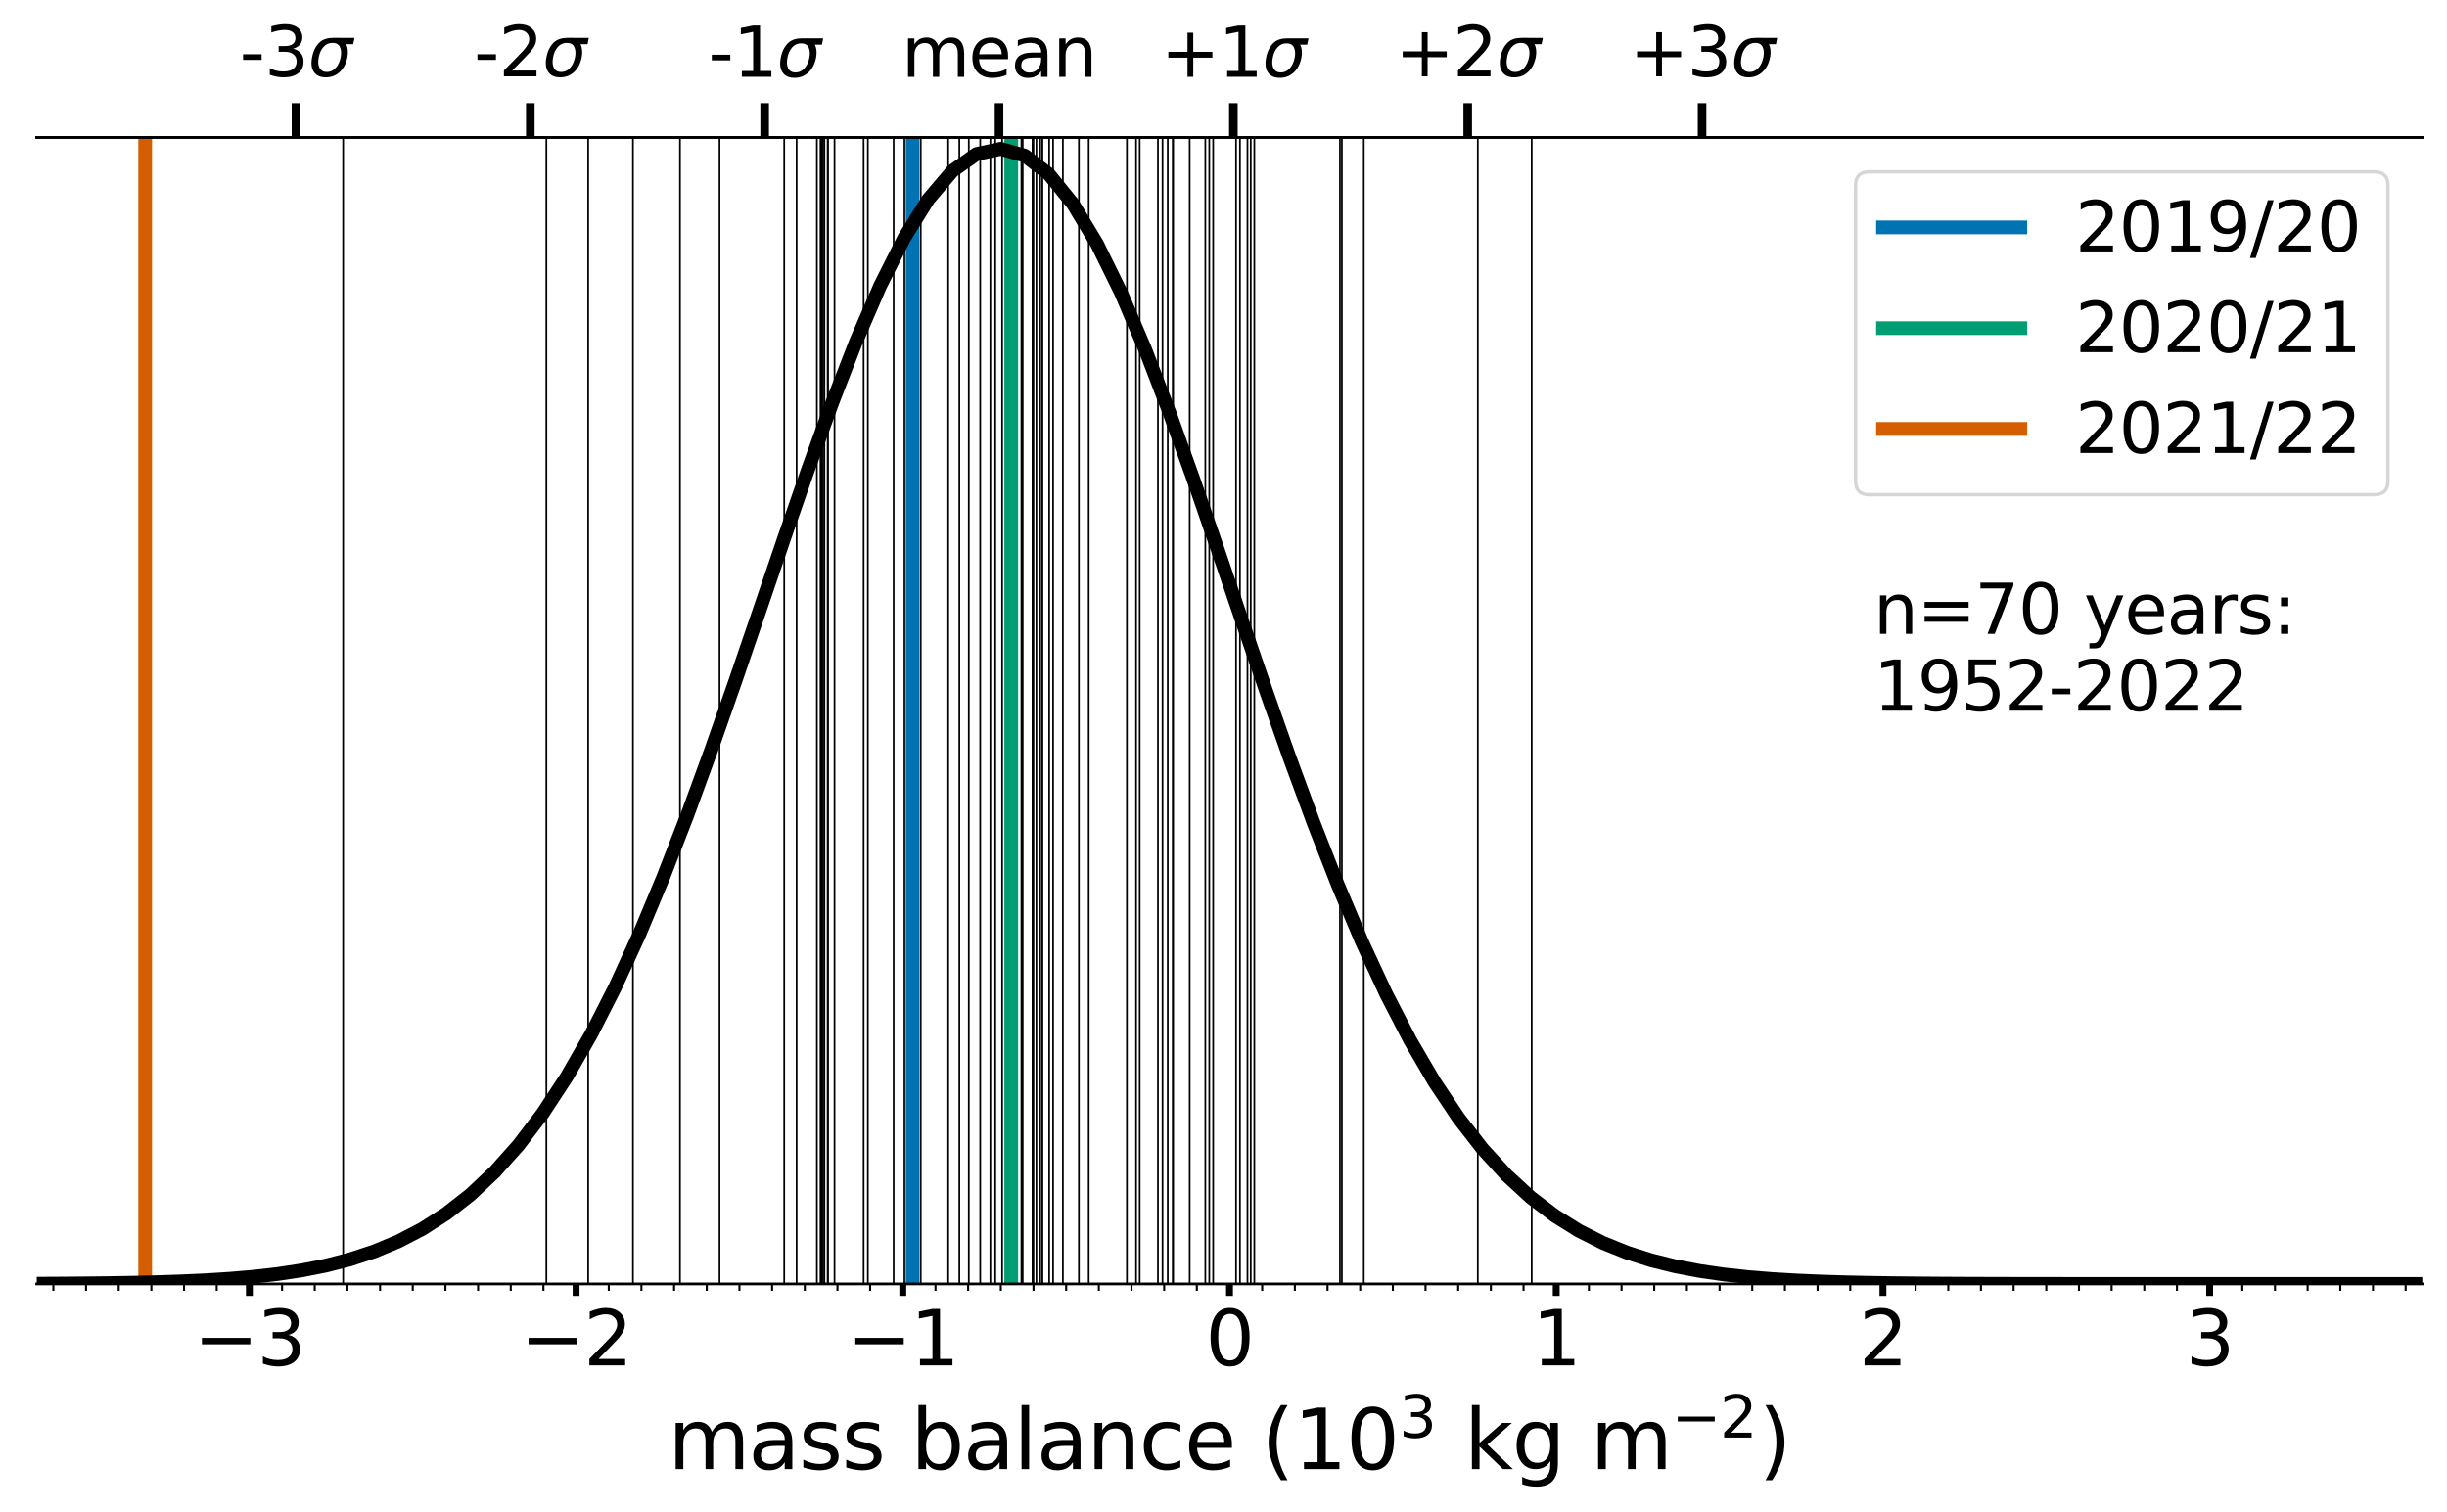 <?xml version="1.0" encoding="utf-8" standalone="no"?>
<!DOCTYPE svg PUBLIC "-//W3C//DTD SVG 1.1//EN"
  "http://www.w3.org/Graphics/SVG/1.1/DTD/svg11.dtd">
<svg xmlns:xlink="http://www.w3.org/1999/xlink" width="712.8pt" height="440.436pt" viewBox="0 0 712.8 440.436" xmlns="http://www.w3.org/2000/svg" version="1.1">
 <defs>
  <style type="text/css">*{stroke-linejoin: round; stroke-linecap: butt}</style>
 </defs>
 <g id="figure_1">
  <g id="patch_1">
   <path d="M 0 440.436 
L 712.8 440.436 
L 712.8 -0 
L 0 -0 
z
" style="fill: #ffffff"/>
  </g>
  <g id="axes_1">
   <g id="patch_2">
    <path d="M 10.7 374.064 
L 705.6 374.064 
L 705.6 40.056 
L 10.7 40.056 
z
" style="fill: #ffffff"/>
   </g>
   <g id="matplotlib.axis_1">
    <g id="xtick_1">
     <g id="line2d_1">
      <defs>
       <path id="mc367004c9c" d="M 0 0 
L 0 3.5 
" style="stroke: #000000; stroke-width: 2"/>
      </defs>
      <g>
       <use xlink:href="#mc367004c9c" x="72.645" y="374.064" style="stroke: #000000; stroke-width: 2"/>
      </g>
     </g>
     <g id="text_1">
      <!-- −3 -->
      <g transform="translate(56.429 397.781) scale(0.22 -0.22)">
       <defs>
        <path id="DejaVuSans-2212" d="M 678 2272 
L 4684 2272 
L 4684 1741 
L 678 1741 
L 678 2272 
z
" transform="scale(0.016)"/>
        <path id="DejaVuSans-33" d="M 2597 2516 
Q 3050 2419 3304 2112 
Q 3559 1806 3559 1356 
Q 3559 666 3084 287 
Q 2609 -91 1734 -91 
Q 1441 -91 1130 -33 
Q 819 25 488 141 
L 488 750 
Q 750 597 1062 519 
Q 1375 441 1716 441 
Q 2309 441 2620 675 
Q 2931 909 2931 1356 
Q 2931 1769 2642 2001 
Q 2353 2234 1838 2234 
L 1294 2234 
L 1294 2753 
L 1863 2753 
Q 2328 2753 2575 2939 
Q 2822 3125 2822 3475 
Q 2822 3834 2567 4026 
Q 2313 4219 1838 4219 
Q 1578 4219 1281 4162 
Q 984 4106 628 3988 
L 628 4550 
Q 988 4650 1302 4700 
Q 1616 4750 1894 4750 
Q 2613 4750 3031 4423 
Q 3450 4097 3450 3541 
Q 3450 3153 3228 2886 
Q 3006 2619 2597 2516 
z
" transform="scale(0.016)"/>
       </defs>
       <use xlink:href="#DejaVuSans-2212"/>
       <use xlink:href="#DejaVuSans-33" x="83.789"/>
      </g>
     </g>
    </g>
    <g id="xtick_2">
     <g id="line2d_2">
      <g>
       <use xlink:href="#mc367004c9c" x="167.813" y="374.064" style="stroke: #000000; stroke-width: 2"/>
      </g>
     </g>
     <g id="text_2">
      <!-- −2 -->
      <g transform="translate(151.597 397.781) scale(0.22 -0.22)">
       <defs>
        <path id="DejaVuSans-32" d="M 1228 531 
L 3431 531 
L 3431 0 
L 469 0 
L 469 531 
Q 828 903 1448 1529 
Q 2069 2156 2228 2338 
Q 2531 2678 2651 2914 
Q 2772 3150 2772 3378 
Q 2772 3750 2511 3984 
Q 2250 4219 1831 4219 
Q 1534 4219 1204 4116 
Q 875 4013 500 3803 
L 500 4441 
Q 881 4594 1212 4672 
Q 1544 4750 1819 4750 
Q 2544 4750 2975 4387 
Q 3406 4025 3406 3419 
Q 3406 3131 3298 2873 
Q 3191 2616 2906 2266 
Q 2828 2175 2409 1742 
Q 1991 1309 1228 531 
z
" transform="scale(0.016)"/>
       </defs>
       <use xlink:href="#DejaVuSans-2212"/>
       <use xlink:href="#DejaVuSans-32" x="83.789"/>
      </g>
     </g>
    </g>
    <g id="xtick_3">
     <g id="line2d_3">
      <g>
       <use xlink:href="#mc367004c9c" x="262.982" y="374.064" style="stroke: #000000; stroke-width: 2"/>
      </g>
     </g>
     <g id="text_3">
      <!-- −1 -->
      <g transform="translate(246.765 397.781) scale(0.22 -0.22)">
       <defs>
        <path id="DejaVuSans-31" d="M 794 531 
L 1825 531 
L 1825 4091 
L 703 3866 
L 703 4441 
L 1819 4666 
L 2450 4666 
L 2450 531 
L 3481 531 
L 3481 0 
L 794 0 
L 794 531 
z
" transform="scale(0.016)"/>
       </defs>
       <use xlink:href="#DejaVuSans-2212"/>
       <use xlink:href="#DejaVuSans-31" x="83.789"/>
      </g>
     </g>
    </g>
    <g id="xtick_4">
     <g id="line2d_4">
      <g>
       <use xlink:href="#mc367004c9c" x="358.15" y="374.064" style="stroke: #000000; stroke-width: 2"/>
      </g>
     </g>
     <g id="text_4">
      <!-- 0 -->
      <g transform="translate(351.151 397.781) scale(0.22 -0.22)">
       <defs>
        <path id="DejaVuSans-30" d="M 2034 4250 
Q 1547 4250 1301 3770 
Q 1056 3291 1056 2328 
Q 1056 1369 1301 889 
Q 1547 409 2034 409 
Q 2525 409 2770 889 
Q 3016 1369 3016 2328 
Q 3016 3291 2770 3770 
Q 2525 4250 2034 4250 
z
M 2034 4750 
Q 2819 4750 3233 4129 
Q 3647 3509 3647 2328 
Q 3647 1150 3233 529 
Q 2819 -91 2034 -91 
Q 1250 -91 836 529 
Q 422 1150 422 2328 
Q 422 3509 836 4129 
Q 1250 4750 2034 4750 
z
" transform="scale(0.016)"/>
       </defs>
       <use xlink:href="#DejaVuSans-30"/>
      </g>
     </g>
    </g>
    <g id="xtick_5">
     <g id="line2d_5">
      <g>
       <use xlink:href="#mc367004c9c" x="453.318" y="374.064" style="stroke: #000000; stroke-width: 2"/>
      </g>
     </g>
     <g id="text_5">
      <!-- 1 -->
      <g transform="translate(446.32 397.781) scale(0.22 -0.22)">
       <use xlink:href="#DejaVuSans-31"/>
      </g>
     </g>
    </g>
    <g id="xtick_6">
     <g id="line2d_6">
      <g>
       <use xlink:href="#mc367004c9c" x="548.487" y="374.064" style="stroke: #000000; stroke-width: 2"/>
      </g>
     </g>
     <g id="text_6">
      <!-- 2 -->
      <g transform="translate(541.488 397.781) scale(0.22 -0.22)">
       <use xlink:href="#DejaVuSans-32"/>
      </g>
     </g>
    </g>
    <g id="xtick_7">
     <g id="line2d_7">
      <g>
       <use xlink:href="#mc367004c9c" x="643.655" y="374.064" style="stroke: #000000; stroke-width: 2"/>
      </g>
     </g>
     <g id="text_7">
      <!-- 3 -->
      <g transform="translate(636.656 397.781) scale(0.22 -0.22)">
       <use xlink:href="#DejaVuSans-33"/>
      </g>
     </g>
    </g>
    <g id="xtick_8">
     <g id="line2d_8">
      <defs>
       <path id="m92e93cccc1" d="M 0 0 
L 0 2 
" style="stroke: #000000; stroke-width: 0.6"/>
      </defs>
      <g>
       <use xlink:href="#m92e93cccc1" x="15.544" y="374.064" style="stroke: #000000; stroke-width: 0.6"/>
      </g>
     </g>
    </g>
    <g id="xtick_9">
     <g id="line2d_9">
      <g>
       <use xlink:href="#m92e93cccc1" x="25.061" y="374.064" style="stroke: #000000; stroke-width: 0.6"/>
      </g>
     </g>
    </g>
    <g id="xtick_10">
     <g id="line2d_10">
      <g>
       <use xlink:href="#m92e93cccc1" x="34.578" y="374.064" style="stroke: #000000; stroke-width: 0.6"/>
      </g>
     </g>
    </g>
    <g id="xtick_11">
     <g id="line2d_11">
      <g>
       <use xlink:href="#m92e93cccc1" x="44.095" y="374.064" style="stroke: #000000; stroke-width: 0.6"/>
      </g>
     </g>
    </g>
    <g id="xtick_12">
     <g id="line2d_12">
      <g>
       <use xlink:href="#m92e93cccc1" x="53.611" y="374.064" style="stroke: #000000; stroke-width: 0.6"/>
      </g>
     </g>
    </g>
    <g id="xtick_13">
     <g id="line2d_13">
      <g>
       <use xlink:href="#m92e93cccc1" x="63.128" y="374.064" style="stroke: #000000; stroke-width: 0.6"/>
      </g>
     </g>
    </g>
    <g id="xtick_14">
     <g id="line2d_14">
      <g>
       <use xlink:href="#m92e93cccc1" x="82.162" y="374.064" style="stroke: #000000; stroke-width: 0.6"/>
      </g>
     </g>
    </g>
    <g id="xtick_15">
     <g id="line2d_15">
      <g>
       <use xlink:href="#m92e93cccc1" x="91.679" y="374.064" style="stroke: #000000; stroke-width: 0.6"/>
      </g>
     </g>
    </g>
    <g id="xtick_16">
     <g id="line2d_16">
      <g>
       <use xlink:href="#m92e93cccc1" x="101.196" y="374.064" style="stroke: #000000; stroke-width: 0.6"/>
      </g>
     </g>
    </g>
    <g id="xtick_17">
     <g id="line2d_17">
      <g>
       <use xlink:href="#m92e93cccc1" x="110.712" y="374.064" style="stroke: #000000; stroke-width: 0.6"/>
      </g>
     </g>
    </g>
    <g id="xtick_18">
     <g id="line2d_18">
      <g>
       <use xlink:href="#m92e93cccc1" x="120.229" y="374.064" style="stroke: #000000; stroke-width: 0.6"/>
      </g>
     </g>
    </g>
    <g id="xtick_19">
     <g id="line2d_19">
      <g>
       <use xlink:href="#m92e93cccc1" x="129.746" y="374.064" style="stroke: #000000; stroke-width: 0.6"/>
      </g>
     </g>
    </g>
    <g id="xtick_20">
     <g id="line2d_20">
      <g>
       <use xlink:href="#m92e93cccc1" x="139.263" y="374.064" style="stroke: #000000; stroke-width: 0.6"/>
      </g>
     </g>
    </g>
    <g id="xtick_21">
     <g id="line2d_21">
      <g>
       <use xlink:href="#m92e93cccc1" x="148.78" y="374.064" style="stroke: #000000; stroke-width: 0.6"/>
      </g>
     </g>
    </g>
    <g id="xtick_22">
     <g id="line2d_22">
      <g>
       <use xlink:href="#m92e93cccc1" x="158.297" y="374.064" style="stroke: #000000; stroke-width: 0.6"/>
      </g>
     </g>
    </g>
    <g id="xtick_23">
     <g id="line2d_23">
      <g>
       <use xlink:href="#m92e93cccc1" x="177.33" y="374.064" style="stroke: #000000; stroke-width: 0.6"/>
      </g>
     </g>
    </g>
    <g id="xtick_24">
     <g id="line2d_24">
      <g>
       <use xlink:href="#m92e93cccc1" x="186.847" y="374.064" style="stroke: #000000; stroke-width: 0.6"/>
      </g>
     </g>
    </g>
    <g id="xtick_25">
     <g id="line2d_25">
      <g>
       <use xlink:href="#m92e93cccc1" x="196.364" y="374.064" style="stroke: #000000; stroke-width: 0.6"/>
      </g>
     </g>
    </g>
    <g id="xtick_26">
     <g id="line2d_26">
      <g>
       <use xlink:href="#m92e93cccc1" x="205.881" y="374.064" style="stroke: #000000; stroke-width: 0.6"/>
      </g>
     </g>
    </g>
    <g id="xtick_27">
     <g id="line2d_27">
      <g>
       <use xlink:href="#m92e93cccc1" x="215.398" y="374.064" style="stroke: #000000; stroke-width: 0.6"/>
      </g>
     </g>
    </g>
    <g id="xtick_28">
     <g id="line2d_28">
      <g>
       <use xlink:href="#m92e93cccc1" x="224.914" y="374.064" style="stroke: #000000; stroke-width: 0.6"/>
      </g>
     </g>
    </g>
    <g id="xtick_29">
     <g id="line2d_29">
      <g>
       <use xlink:href="#m92e93cccc1" x="234.431" y="374.064" style="stroke: #000000; stroke-width: 0.6"/>
      </g>
     </g>
    </g>
    <g id="xtick_30">
     <g id="line2d_30">
      <g>
       <use xlink:href="#m92e93cccc1" x="243.948" y="374.064" style="stroke: #000000; stroke-width: 0.6"/>
      </g>
     </g>
    </g>
    <g id="xtick_31">
     <g id="line2d_31">
      <g>
       <use xlink:href="#m92e93cccc1" x="253.465" y="374.064" style="stroke: #000000; stroke-width: 0.6"/>
      </g>
     </g>
    </g>
    <g id="xtick_32">
     <g id="line2d_32">
      <g>
       <use xlink:href="#m92e93cccc1" x="272.499" y="374.064" style="stroke: #000000; stroke-width: 0.6"/>
      </g>
     </g>
    </g>
    <g id="xtick_33">
     <g id="line2d_33">
      <g>
       <use xlink:href="#m92e93cccc1" x="282.015" y="374.064" style="stroke: #000000; stroke-width: 0.6"/>
      </g>
     </g>
    </g>
    <g id="xtick_34">
     <g id="line2d_34">
      <g>
       <use xlink:href="#m92e93cccc1" x="291.532" y="374.064" style="stroke: #000000; stroke-width: 0.6"/>
      </g>
     </g>
    </g>
    <g id="xtick_35">
     <g id="line2d_35">
      <g>
       <use xlink:href="#m92e93cccc1" x="301.049" y="374.064" style="stroke: #000000; stroke-width: 0.6"/>
      </g>
     </g>
    </g>
    <g id="xtick_36">
     <g id="line2d_36">
      <g>
       <use xlink:href="#m92e93cccc1" x="310.566" y="374.064" style="stroke: #000000; stroke-width: 0.6"/>
      </g>
     </g>
    </g>
    <g id="xtick_37">
     <g id="line2d_37">
      <g>
       <use xlink:href="#m92e93cccc1" x="320.083" y="374.064" style="stroke: #000000; stroke-width: 0.6"/>
      </g>
     </g>
    </g>
    <g id="xtick_38">
     <g id="line2d_38">
      <g>
       <use xlink:href="#m92e93cccc1" x="329.6" y="374.064" style="stroke: #000000; stroke-width: 0.6"/>
      </g>
     </g>
    </g>
    <g id="xtick_39">
     <g id="line2d_39">
      <g>
       <use xlink:href="#m92e93cccc1" x="339.116" y="374.064" style="stroke: #000000; stroke-width: 0.6"/>
      </g>
     </g>
    </g>
    <g id="xtick_40">
     <g id="line2d_40">
      <g>
       <use xlink:href="#m92e93cccc1" x="348.633" y="374.064" style="stroke: #000000; stroke-width: 0.6"/>
      </g>
     </g>
    </g>
    <g id="xtick_41">
     <g id="line2d_41">
      <g>
       <use xlink:href="#m92e93cccc1" x="367.667" y="374.064" style="stroke: #000000; stroke-width: 0.6"/>
      </g>
     </g>
    </g>
    <g id="xtick_42">
     <g id="line2d_42">
      <g>
       <use xlink:href="#m92e93cccc1" x="377.184" y="374.064" style="stroke: #000000; stroke-width: 0.6"/>
      </g>
     </g>
    </g>
    <g id="xtick_43">
     <g id="line2d_43">
      <g>
       <use xlink:href="#m92e93cccc1" x="386.7" y="374.064" style="stroke: #000000; stroke-width: 0.6"/>
      </g>
     </g>
    </g>
    <g id="xtick_44">
     <g id="line2d_44">
      <g>
       <use xlink:href="#m92e93cccc1" x="396.217" y="374.064" style="stroke: #000000; stroke-width: 0.6"/>
      </g>
     </g>
    </g>
    <g id="xtick_45">
     <g id="line2d_45">
      <g>
       <use xlink:href="#m92e93cccc1" x="405.734" y="374.064" style="stroke: #000000; stroke-width: 0.6"/>
      </g>
     </g>
    </g>
    <g id="xtick_46">
     <g id="line2d_46">
      <g>
       <use xlink:href="#m92e93cccc1" x="415.251" y="374.064" style="stroke: #000000; stroke-width: 0.6"/>
      </g>
     </g>
    </g>
    <g id="xtick_47">
     <g id="line2d_47">
      <g>
       <use xlink:href="#m92e93cccc1" x="424.768" y="374.064" style="stroke: #000000; stroke-width: 0.6"/>
      </g>
     </g>
    </g>
    <g id="xtick_48">
     <g id="line2d_48">
      <g>
       <use xlink:href="#m92e93cccc1" x="434.285" y="374.064" style="stroke: #000000; stroke-width: 0.6"/>
      </g>
     </g>
    </g>
    <g id="xtick_49">
     <g id="line2d_49">
      <g>
       <use xlink:href="#m92e93cccc1" x="443.801" y="374.064" style="stroke: #000000; stroke-width: 0.6"/>
      </g>
     </g>
    </g>
    <g id="xtick_50">
     <g id="line2d_50">
      <g>
       <use xlink:href="#m92e93cccc1" x="462.835" y="374.064" style="stroke: #000000; stroke-width: 0.6"/>
      </g>
     </g>
    </g>
    <g id="xtick_51">
     <g id="line2d_51">
      <g>
       <use xlink:href="#m92e93cccc1" x="472.352" y="374.064" style="stroke: #000000; stroke-width: 0.6"/>
      </g>
     </g>
    </g>
    <g id="xtick_52">
     <g id="line2d_52">
      <g>
       <use xlink:href="#m92e93cccc1" x="481.869" y="374.064" style="stroke: #000000; stroke-width: 0.6"/>
      </g>
     </g>
    </g>
    <g id="xtick_53">
     <g id="line2d_53">
      <g>
       <use xlink:href="#m92e93cccc1" x="491.386" y="374.064" style="stroke: #000000; stroke-width: 0.6"/>
      </g>
     </g>
    </g>
    <g id="xtick_54">
     <g id="line2d_54">
      <g>
       <use xlink:href="#m92e93cccc1" x="500.902" y="374.064" style="stroke: #000000; stroke-width: 0.6"/>
      </g>
     </g>
    </g>
    <g id="xtick_55">
     <g id="line2d_55">
      <g>
       <use xlink:href="#m92e93cccc1" x="510.419" y="374.064" style="stroke: #000000; stroke-width: 0.6"/>
      </g>
     </g>
    </g>
    <g id="xtick_56">
     <g id="line2d_56">
      <g>
       <use xlink:href="#m92e93cccc1" x="519.936" y="374.064" style="stroke: #000000; stroke-width: 0.6"/>
      </g>
     </g>
    </g>
    <g id="xtick_57">
     <g id="line2d_57">
      <g>
       <use xlink:href="#m92e93cccc1" x="529.453" y="374.064" style="stroke: #000000; stroke-width: 0.6"/>
      </g>
     </g>
    </g>
    <g id="xtick_58">
     <g id="line2d_58">
      <g>
       <use xlink:href="#m92e93cccc1" x="538.97" y="374.064" style="stroke: #000000; stroke-width: 0.6"/>
      </g>
     </g>
    </g>
    <g id="xtick_59">
     <g id="line2d_59">
      <g>
       <use xlink:href="#m92e93cccc1" x="558.003" y="374.064" style="stroke: #000000; stroke-width: 0.6"/>
      </g>
     </g>
    </g>
    <g id="xtick_60">
     <g id="line2d_60">
      <g>
       <use xlink:href="#m92e93cccc1" x="567.52" y="374.064" style="stroke: #000000; stroke-width: 0.6"/>
      </g>
     </g>
    </g>
    <g id="xtick_61">
     <g id="line2d_61">
      <g>
       <use xlink:href="#m92e93cccc1" x="577.037" y="374.064" style="stroke: #000000; stroke-width: 0.6"/>
      </g>
     </g>
    </g>
    <g id="xtick_62">
     <g id="line2d_62">
      <g>
       <use xlink:href="#m92e93cccc1" x="586.554" y="374.064" style="stroke: #000000; stroke-width: 0.6"/>
      </g>
     </g>
    </g>
    <g id="xtick_63">
     <g id="line2d_63">
      <g>
       <use xlink:href="#m92e93cccc1" x="596.071" y="374.064" style="stroke: #000000; stroke-width: 0.6"/>
      </g>
     </g>
    </g>
    <g id="xtick_64">
     <g id="line2d_64">
      <g>
       <use xlink:href="#m92e93cccc1" x="605.588" y="374.064" style="stroke: #000000; stroke-width: 0.6"/>
      </g>
     </g>
    </g>
    <g id="xtick_65">
     <g id="line2d_65">
      <g>
       <use xlink:href="#m92e93cccc1" x="615.104" y="374.064" style="stroke: #000000; stroke-width: 0.6"/>
      </g>
     </g>
    </g>
    <g id="xtick_66">
     <g id="line2d_66">
      <g>
       <use xlink:href="#m92e93cccc1" x="624.621" y="374.064" style="stroke: #000000; stroke-width: 0.6"/>
      </g>
     </g>
    </g>
    <g id="xtick_67">
     <g id="line2d_67">
      <g>
       <use xlink:href="#m92e93cccc1" x="634.138" y="374.064" style="stroke: #000000; stroke-width: 0.6"/>
      </g>
     </g>
    </g>
    <g id="xtick_68">
     <g id="line2d_68">
      <g>
       <use xlink:href="#m92e93cccc1" x="653.172" y="374.064" style="stroke: #000000; stroke-width: 0.6"/>
      </g>
     </g>
    </g>
    <g id="xtick_69">
     <g id="line2d_69">
      <g>
       <use xlink:href="#m92e93cccc1" x="662.689" y="374.064" style="stroke: #000000; stroke-width: 0.6"/>
      </g>
     </g>
    </g>
    <g id="xtick_70">
     <g id="line2d_70">
      <g>
       <use xlink:href="#m92e93cccc1" x="672.205" y="374.064" style="stroke: #000000; stroke-width: 0.6"/>
      </g>
     </g>
    </g>
    <g id="xtick_71">
     <g id="line2d_71">
      <g>
       <use xlink:href="#m92e93cccc1" x="681.722" y="374.064" style="stroke: #000000; stroke-width: 0.6"/>
      </g>
     </g>
    </g>
    <g id="xtick_72">
     <g id="line2d_72">
      <g>
       <use xlink:href="#m92e93cccc1" x="691.239" y="374.064" style="stroke: #000000; stroke-width: 0.6"/>
      </g>
     </g>
    </g>
    <g id="xtick_73">
     <g id="line2d_73">
      <g>
       <use xlink:href="#m92e93cccc1" x="700.756" y="374.064" style="stroke: #000000; stroke-width: 0.6"/>
      </g>
     </g>
    </g>
    <g id="text_8">
     <!-- mass balance (10$^{3}$ kg m$^{-2}$) -->
     <g transform="translate(194.59 428.196) scale(0.24 -0.24)">
      <defs>
       <path id="DejaVuSans-6d" d="M 3328 2828 
Q 3544 3216 3844 3400 
Q 4144 3584 4550 3584 
Q 5097 3584 5394 3201 
Q 5691 2819 5691 2113 
L 5691 0 
L 5113 0 
L 5113 2094 
Q 5113 2597 4934 2840 
Q 4756 3084 4391 3084 
Q 3944 3084 3684 2787 
Q 3425 2491 3425 1978 
L 3425 0 
L 2847 0 
L 2847 2094 
Q 2847 2600 2669 2842 
Q 2491 3084 2119 3084 
Q 1678 3084 1418 2786 
Q 1159 2488 1159 1978 
L 1159 0 
L 581 0 
L 581 3500 
L 1159 3500 
L 1159 2956 
Q 1356 3278 1631 3431 
Q 1906 3584 2284 3584 
Q 2666 3584 2933 3390 
Q 3200 3197 3328 2828 
z
" transform="scale(0.016)"/>
       <path id="DejaVuSans-61" d="M 2194 1759 
Q 1497 1759 1228 1600 
Q 959 1441 959 1056 
Q 959 750 1161 570 
Q 1363 391 1709 391 
Q 2188 391 2477 730 
Q 2766 1069 2766 1631 
L 2766 1759 
L 2194 1759 
z
M 3341 1997 
L 3341 0 
L 2766 0 
L 2766 531 
Q 2569 213 2275 61 
Q 1981 -91 1556 -91 
Q 1019 -91 701 211 
Q 384 513 384 1019 
Q 384 1609 779 1909 
Q 1175 2209 1959 2209 
L 2766 2209 
L 2766 2266 
Q 2766 2663 2505 2880 
Q 2244 3097 1772 3097 
Q 1472 3097 1187 3025 
Q 903 2953 641 2809 
L 641 3341 
Q 956 3463 1253 3523 
Q 1550 3584 1831 3584 
Q 2591 3584 2966 3190 
Q 3341 2797 3341 1997 
z
" transform="scale(0.016)"/>
       <path id="DejaVuSans-73" d="M 2834 3397 
L 2834 2853 
Q 2591 2978 2328 3040 
Q 2066 3103 1784 3103 
Q 1356 3103 1142 2972 
Q 928 2841 928 2578 
Q 928 2378 1081 2264 
Q 1234 2150 1697 2047 
L 1894 2003 
Q 2506 1872 2764 1633 
Q 3022 1394 3022 966 
Q 3022 478 2636 193 
Q 2250 -91 1575 -91 
Q 1294 -91 989 -36 
Q 684 19 347 128 
L 347 722 
Q 666 556 975 473 
Q 1284 391 1588 391 
Q 1994 391 2212 530 
Q 2431 669 2431 922 
Q 2431 1156 2273 1281 
Q 2116 1406 1581 1522 
L 1381 1569 
Q 847 1681 609 1914 
Q 372 2147 372 2553 
Q 372 3047 722 3315 
Q 1072 3584 1716 3584 
Q 2034 3584 2315 3537 
Q 2597 3491 2834 3397 
z
" transform="scale(0.016)"/>
       <path id="DejaVuSans-20" transform="scale(0.016)"/>
       <path id="DejaVuSans-62" d="M 3116 1747 
Q 3116 2381 2855 2742 
Q 2594 3103 2138 3103 
Q 1681 3103 1420 2742 
Q 1159 2381 1159 1747 
Q 1159 1113 1420 752 
Q 1681 391 2138 391 
Q 2594 391 2855 752 
Q 3116 1113 3116 1747 
z
M 1159 2969 
Q 1341 3281 1617 3432 
Q 1894 3584 2278 3584 
Q 2916 3584 3314 3078 
Q 3713 2572 3713 1747 
Q 3713 922 3314 415 
Q 2916 -91 2278 -91 
Q 1894 -91 1617 61 
Q 1341 213 1159 525 
L 1159 0 
L 581 0 
L 581 4863 
L 1159 4863 
L 1159 2969 
z
" transform="scale(0.016)"/>
       <path id="DejaVuSans-6c" d="M 603 4863 
L 1178 4863 
L 1178 0 
L 603 0 
L 603 4863 
z
" transform="scale(0.016)"/>
       <path id="DejaVuSans-6e" d="M 3513 2113 
L 3513 0 
L 2938 0 
L 2938 2094 
Q 2938 2591 2744 2837 
Q 2550 3084 2163 3084 
Q 1697 3084 1428 2787 
Q 1159 2491 1159 1978 
L 1159 0 
L 581 0 
L 581 3500 
L 1159 3500 
L 1159 2956 
Q 1366 3272 1645 3428 
Q 1925 3584 2291 3584 
Q 2894 3584 3203 3211 
Q 3513 2838 3513 2113 
z
" transform="scale(0.016)"/>
       <path id="DejaVuSans-63" d="M 3122 3366 
L 3122 2828 
Q 2878 2963 2633 3030 
Q 2388 3097 2138 3097 
Q 1578 3097 1268 2742 
Q 959 2388 959 1747 
Q 959 1106 1268 751 
Q 1578 397 2138 397 
Q 2388 397 2633 464 
Q 2878 531 3122 666 
L 3122 134 
Q 2881 22 2623 -34 
Q 2366 -91 2075 -91 
Q 1284 -91 818 406 
Q 353 903 353 1747 
Q 353 2603 823 3093 
Q 1294 3584 2113 3584 
Q 2378 3584 2631 3529 
Q 2884 3475 3122 3366 
z
" transform="scale(0.016)"/>
       <path id="DejaVuSans-65" d="M 3597 1894 
L 3597 1613 
L 953 1613 
Q 991 1019 1311 708 
Q 1631 397 2203 397 
Q 2534 397 2845 478 
Q 3156 559 3463 722 
L 3463 178 
Q 3153 47 2828 -22 
Q 2503 -91 2169 -91 
Q 1331 -91 842 396 
Q 353 884 353 1716 
Q 353 2575 817 3079 
Q 1281 3584 2069 3584 
Q 2775 3584 3186 3129 
Q 3597 2675 3597 1894 
z
M 3022 2063 
Q 3016 2534 2758 2815 
Q 2500 3097 2075 3097 
Q 1594 3097 1305 2825 
Q 1016 2553 972 2059 
L 3022 2063 
z
" transform="scale(0.016)"/>
       <path id="DejaVuSans-28" d="M 1984 4856 
Q 1566 4138 1362 3434 
Q 1159 2731 1159 2009 
Q 1159 1288 1364 580 
Q 1569 -128 1984 -844 
L 1484 -844 
Q 1016 -109 783 600 
Q 550 1309 550 2009 
Q 550 2706 781 3412 
Q 1013 4119 1484 4856 
L 1984 4856 
z
" transform="scale(0.016)"/>
       <path id="DejaVuSans-6b" d="M 581 4863 
L 1159 4863 
L 1159 1991 
L 2875 3500 
L 3609 3500 
L 1753 1863 
L 3688 0 
L 2938 0 
L 1159 1709 
L 1159 0 
L 581 0 
L 581 4863 
z
" transform="scale(0.016)"/>
       <path id="DejaVuSans-67" d="M 2906 1791 
Q 2906 2416 2648 2759 
Q 2391 3103 1925 3103 
Q 1463 3103 1205 2759 
Q 947 2416 947 1791 
Q 947 1169 1205 825 
Q 1463 481 1925 481 
Q 2391 481 2648 825 
Q 2906 1169 2906 1791 
z
M 3481 434 
Q 3481 -459 3084 -895 
Q 2688 -1331 1869 -1331 
Q 1566 -1331 1297 -1286 
Q 1028 -1241 775 -1147 
L 775 -588 
Q 1028 -725 1275 -790 
Q 1522 -856 1778 -856 
Q 2344 -856 2625 -561 
Q 2906 -266 2906 331 
L 2906 616 
Q 2728 306 2450 153 
Q 2172 0 1784 0 
Q 1141 0 747 490 
Q 353 981 353 1791 
Q 353 2603 747 3093 
Q 1141 3584 1784 3584 
Q 2172 3584 2450 3431 
Q 2728 3278 2906 2969 
L 2906 3500 
L 3481 3500 
L 3481 434 
z
" transform="scale(0.016)"/>
       <path id="DejaVuSans-29" d="M 513 4856 
L 1013 4856 
Q 1481 4119 1714 3412 
Q 1947 2706 1947 2009 
Q 1947 1309 1714 600 
Q 1481 -109 1013 -844 
L 513 -844 
Q 928 -128 1133 580 
Q 1338 1288 1338 2009 
Q 1338 2731 1133 3434 
Q 928 4138 513 4856 
z
" transform="scale(0.016)"/>
      </defs>
      <use xlink:href="#DejaVuSans-6d" transform="translate(0 0.766)"/>
      <use xlink:href="#DejaVuSans-61" transform="translate(97.412 0.766)"/>
      <use xlink:href="#DejaVuSans-73" transform="translate(158.691 0.766)"/>
      <use xlink:href="#DejaVuSans-73" transform="translate(210.791 0.766)"/>
      <use xlink:href="#DejaVuSans-20" transform="translate(262.891 0.766)"/>
      <use xlink:href="#DejaVuSans-62" transform="translate(294.678 0.766)"/>
      <use xlink:href="#DejaVuSans-61" transform="translate(358.154 0.766)"/>
      <use xlink:href="#DejaVuSans-6c" transform="translate(419.434 0.766)"/>
      <use xlink:href="#DejaVuSans-61" transform="translate(447.217 0.766)"/>
      <use xlink:href="#DejaVuSans-6e" transform="translate(508.496 0.766)"/>
      <use xlink:href="#DejaVuSans-63" transform="translate(571.875 0.766)"/>
      <use xlink:href="#DejaVuSans-65" transform="translate(626.855 0.766)"/>
      <use xlink:href="#DejaVuSans-20" transform="translate(688.379 0.766)"/>
      <use xlink:href="#DejaVuSans-28" transform="translate(720.166 0.766)"/>
      <use xlink:href="#DejaVuSans-31" transform="translate(759.18 0.766)"/>
      <use xlink:href="#DejaVuSans-30" transform="translate(822.803 0.766)"/>
      <use xlink:href="#DejaVuSans-33" transform="translate(887.383 39.047) scale(0.7)"/>
      <use xlink:href="#DejaVuSans-20" transform="translate(934.653 0.766)"/>
      <use xlink:href="#DejaVuSans-6b" transform="translate(966.44 0.766)"/>
      <use xlink:href="#DejaVuSans-67" transform="translate(1024.351 0.766)"/>
      <use xlink:href="#DejaVuSans-20" transform="translate(1087.827 0.766)"/>
      <use xlink:href="#DejaVuSans-6d" transform="translate(1119.614 0.766)"/>
      <use xlink:href="#DejaVuSans-2212" transform="translate(1217.983 39.047) scale(0.7)"/>
      <use xlink:href="#DejaVuSans-32" transform="translate(1276.636 39.047) scale(0.7)"/>
      <use xlink:href="#DejaVuSans-29" transform="translate(1323.906 0.766)"/>
     </g>
    </g>
   </g>
   <g id="matplotlib.axis_2"/>
   <g id="line2d_74">
    <path d="M 306.759 374.064 
L 306.759 40.056 
" clip-path="url(#pe0e8a70a4c)" style="fill: none; stroke: #000000; stroke-width: 0.5; stroke-linecap: square"/>
   </g>
   <g id="line2d_75">
    <path d="M 330.932 374.064 
L 330.932 40.056 
" clip-path="url(#pe0e8a70a4c)" style="fill: none; stroke: #000000; stroke-width: 0.5; stroke-linecap: square"/>
   </g>
   <g id="line2d_76">
    <path d="M 365.383 374.064 
L 365.383 40.056 
" clip-path="url(#pe0e8a70a4c)" style="fill: none; stroke: #000000; stroke-width: 0.5; stroke-linecap: square"/>
   </g>
   <g id="line2d_77">
    <path d="M 331.979 374.064 
L 331.979 40.056 
" clip-path="url(#pe0e8a70a4c)" style="fill: none; stroke: #000000; stroke-width: 0.5; stroke-linecap: square"/>
   </g>
   <g id="line2d_78">
    <path d="M 340.163 374.064 
L 340.163 40.056 
" clip-path="url(#pe0e8a70a4c)" style="fill: none; stroke: #000000; stroke-width: 0.5; stroke-linecap: square"/>
   </g>
   <g id="line2d_79">
    <path d="M 264.79 374.064 
L 264.79 40.056 
" clip-path="url(#pe0e8a70a4c)" style="fill: none; stroke: #000000; stroke-width: 0.5; stroke-linecap: square"/>
   </g>
   <g id="line2d_80">
    <path d="M 285.537 374.064 
L 285.537 40.056 
" clip-path="url(#pe0e8a70a4c)" style="fill: none; stroke: #000000; stroke-width: 0.5; stroke-linecap: square"/>
   </g>
   <g id="line2d_81">
    <path d="M 352.25 374.064 
L 352.25 40.056 
" clip-path="url(#pe0e8a70a4c)" style="fill: none; stroke: #000000; stroke-width: 0.5; stroke-linecap: square"/>
   </g>
   <g id="line2d_82">
    <path d="M 338.64 374.064 
L 338.64 40.056 
" clip-path="url(#pe0e8a70a4c)" style="fill: none; stroke: #000000; stroke-width: 0.5; stroke-linecap: square"/>
   </g>
   <g id="line2d_83">
    <path d="M 291.913 374.064 
L 291.913 40.056 
" clip-path="url(#pe0e8a70a4c)" style="fill: none; stroke: #000000; stroke-width: 0.5; stroke-linecap: square"/>
   </g>
   <g id="line2d_84">
    <path d="M 300.764 374.064 
L 300.764 40.056 
" clip-path="url(#pe0e8a70a4c)" style="fill: none; stroke: #000000; stroke-width: 0.5; stroke-linecap: square"/>
   </g>
   <g id="line2d_85">
    <path d="M 239.761 374.064 
L 239.761 40.056 
" clip-path="url(#pe0e8a70a4c)" style="fill: none; stroke: #000000; stroke-width: 0.5; stroke-linecap: square"/>
   </g>
   <g id="line2d_86">
    <path d="M 446.181 374.064 
L 446.181 40.056 
" clip-path="url(#pe0e8a70a4c)" style="fill: none; stroke: #000000; stroke-width: 0.5; stroke-linecap: square"/>
   </g>
   <g id="line2d_87">
    <path d="M 390.888 374.064 
L 390.888 40.056 
" clip-path="url(#pe0e8a70a4c)" style="fill: none; stroke: #000000; stroke-width: 0.5; stroke-linecap: square"/>
   </g>
   <g id="line2d_88">
    <path d="M 360.053 374.064 
L 360.053 40.056 
" clip-path="url(#pe0e8a70a4c)" style="fill: none; stroke: #000000; stroke-width: 0.5; stroke-linecap: square"/>
   </g>
   <g id="line2d_89">
    <path d="M 390.317 374.064 
L 390.317 40.056 
" clip-path="url(#pe0e8a70a4c)" style="fill: none; stroke: #000000; stroke-width: 0.5; stroke-linecap: square"/>
   </g>
   <g id="line2d_90">
    <path d="M 317.132 374.064 
L 317.132 40.056 
" clip-path="url(#pe0e8a70a4c)" style="fill: none; stroke: #000000; stroke-width: 0.5; stroke-linecap: square"/>
   </g>
   <g id="line2d_91">
    <path d="M 305.617 374.064 
L 305.617 40.056 
" clip-path="url(#pe0e8a70a4c)" style="fill: none; stroke: #000000; stroke-width: 0.5; stroke-linecap: square"/>
   </g>
   <g id="line2d_92">
    <path d="M 301.049 374.064 
L 301.049 40.056 
" clip-path="url(#pe0e8a70a4c)" style="fill: none; stroke: #000000; stroke-width: 0.5; stroke-linecap: square"/>
   </g>
   <g id="line2d_93">
    <path d="M 351.108 374.064 
L 351.108 40.056 
" clip-path="url(#pe0e8a70a4c)" style="fill: none; stroke: #000000; stroke-width: 0.5; stroke-linecap: square"/>
   </g>
   <g id="line2d_94">
    <path d="M 241.188 374.064 
L 241.188 40.056 
" clip-path="url(#pe0e8a70a4c)" style="fill: none; stroke: #000000; stroke-width: 0.5; stroke-linecap: square"/>
   </g>
   <g id="line2d_95">
    <path d="M 363.384 374.064 
L 363.384 40.056 
" clip-path="url(#pe0e8a70a4c)" style="fill: none; stroke: #000000; stroke-width: 0.5; stroke-linecap: square"/>
   </g>
   <g id="line2d_96">
    <path d="M 364.336 374.064 
L 364.336 40.056 
" clip-path="url(#pe0e8a70a4c)" style="fill: none; stroke: #000000; stroke-width: 0.5; stroke-linecap: square"/>
   </g>
   <g id="line2d_97">
    <path d="M 328.267 374.064 
L 328.267 40.056 
" clip-path="url(#pe0e8a70a4c)" style="fill: none; stroke: #000000; stroke-width: 0.5; stroke-linecap: square"/>
   </g>
   <g id="line2d_98">
    <path d="M 430.478 374.064 
L 430.478 40.056 
" clip-path="url(#pe0e8a70a4c)" style="fill: none; stroke: #000000; stroke-width: 0.5; stroke-linecap: square"/>
   </g>
   <g id="line2d_99">
    <path d="M 397.264 374.064 
L 397.264 40.056 
" clip-path="url(#pe0e8a70a4c)" style="fill: none; stroke: #000000; stroke-width: 0.5; stroke-linecap: square"/>
   </g>
   <g id="line2d_100">
    <path d="M 337.308 374.064 
L 337.308 40.056 
" clip-path="url(#pe0e8a70a4c)" style="fill: none; stroke: #000000; stroke-width: 0.5; stroke-linecap: square"/>
   </g>
   <g id="line2d_101">
    <path d="M 353.392 374.064 
L 353.392 40.056 
" clip-path="url(#pe0e8a70a4c)" style="fill: none; stroke: #000000; stroke-width: 0.5; stroke-linecap: square"/>
   </g>
   <g id="line2d_102">
    <path d="M 341.686 374.064 
L 341.686 40.056 
" clip-path="url(#pe0e8a70a4c)" style="fill: none; stroke: #000000; stroke-width: 0.5; stroke-linecap: square"/>
   </g>
   <g id="line2d_103">
    <path d="M 240.141 374.064 
L 240.141 40.056 
" clip-path="url(#pe0e8a70a4c)" style="fill: none; stroke: #000000; stroke-width: 0.5; stroke-linecap: square"/>
   </g>
   <g id="line2d_104">
    <path d="M 302.952 374.064 
L 302.952 40.056 
" clip-path="url(#pe0e8a70a4c)" style="fill: none; stroke: #000000; stroke-width: 0.5; stroke-linecap: square"/>
   </g>
   <g id="line2d_105">
    <path d="M 361.195 374.064 
L 361.195 40.056 
" clip-path="url(#pe0e8a70a4c)" style="fill: none; stroke: #000000; stroke-width: 0.5; stroke-linecap: square"/>
   </g>
   <g id="line2d_106">
    <path d="M 303.523 374.064 
L 303.523 40.056 
" clip-path="url(#pe0e8a70a4c)" style="fill: none; stroke: #000000; stroke-width: 0.5; stroke-linecap: square"/>
   </g>
   <g id="line2d_107">
    <path d="M 288.487 374.064 
L 288.487 40.056 
" clip-path="url(#pe0e8a70a4c)" style="fill: none; stroke: #000000; stroke-width: 0.5; stroke-linecap: square"/>
   </g>
   <g id="line2d_108">
    <path d="M 289.914 374.064 
L 289.914 40.056 
" clip-path="url(#pe0e8a70a4c)" style="fill: none; stroke: #000000; stroke-width: 0.5; stroke-linecap: square"/>
   </g>
   <g id="line2d_109">
    <path d="M 268.216 374.064 
L 268.216 40.056 
" clip-path="url(#pe0e8a70a4c)" style="fill: none; stroke: #000000; stroke-width: 0.5; stroke-linecap: square"/>
   </g>
   <g id="line2d_110">
    <path d="M 297.528 374.064 
L 297.528 40.056 
" clip-path="url(#pe0e8a70a4c)" style="fill: none; stroke: #000000; stroke-width: 0.5; stroke-linecap: square"/>
   </g>
   <g id="line2d_111">
    <path d="M 263.458 374.064 
L 263.458 40.056 
" clip-path="url(#pe0e8a70a4c)" style="fill: none; stroke: #000000; stroke-width: 0.5; stroke-linecap: square"/>
   </g>
   <g id="line2d_112">
    <path d="M 232.052 374.064 
L 232.052 40.056 
" clip-path="url(#pe0e8a70a4c)" style="fill: none; stroke: #000000; stroke-width: 0.5; stroke-linecap: square"/>
   </g>
   <g id="line2d_113">
    <path d="M 251.561 374.064 
L 251.561 40.056 
" clip-path="url(#pe0e8a70a4c)" style="fill: none; stroke: #000000; stroke-width: 0.5; stroke-linecap: square"/>
   </g>
   <g id="line2d_114">
    <path d="M 303.619 374.064 
L 303.619 40.056 
" clip-path="url(#pe0e8a70a4c)" style="fill: none; stroke: #000000; stroke-width: 0.5; stroke-linecap: square"/>
   </g>
   <g id="line2d_115">
    <path d="M 252.799 374.064 
L 252.799 40.056 
" clip-path="url(#pe0e8a70a4c)" style="fill: none; stroke: #000000; stroke-width: 0.5; stroke-linecap: square"/>
   </g>
   <g id="line2d_116">
    <path d="M 314.277 374.064 
L 314.277 40.056 
" clip-path="url(#pe0e8a70a4c)" style="fill: none; stroke: #000000; stroke-width: 0.5; stroke-linecap: square"/>
   </g>
   <g id="line2d_117">
    <path d="M 279.446 374.064 
L 279.446 40.056 
" clip-path="url(#pe0e8a70a4c)" style="fill: none; stroke: #000000; stroke-width: 0.5; stroke-linecap: square"/>
   </g>
   <g id="line2d_118">
    <path d="M 301.906 374.064 
L 301.906 40.056 
" clip-path="url(#pe0e8a70a4c)" style="fill: none; stroke: #000000; stroke-width: 0.5; stroke-linecap: square"/>
   </g>
   <g id="line2d_119">
    <path d="M 241.093 374.064 
L 241.093 40.056 
" clip-path="url(#pe0e8a70a4c)" style="fill: none; stroke: #000000; stroke-width: 0.5; stroke-linecap: square"/>
   </g>
   <g id="line2d_120">
    <path d="M 276.21 374.064 
L 276.21 40.056 
" clip-path="url(#pe0e8a70a4c)" style="fill: none; stroke: #000000; stroke-width: 0.5; stroke-linecap: square"/>
   </g>
   <g id="line2d_121">
    <path d="M 297.908 374.064 
L 297.908 40.056 
" clip-path="url(#pe0e8a70a4c)" style="fill: none; stroke: #000000; stroke-width: 0.5; stroke-linecap: square"/>
   </g>
   <g id="line2d_122">
    <path d="M 341.686 374.064 
L 341.686 40.056 
" clip-path="url(#pe0e8a70a4c)" style="fill: none; stroke: #000000; stroke-width: 0.5; stroke-linecap: square"/>
   </g>
   <g id="line2d_123">
    <path d="M 292.96 374.064 
L 292.96 40.056 
" clip-path="url(#pe0e8a70a4c)" style="fill: none; stroke: #000000; stroke-width: 0.5; stroke-linecap: square"/>
   </g>
   <g id="line2d_124">
    <path d="M 99.958 374.064 
L 99.958 40.056 
" clip-path="url(#pe0e8a70a4c)" style="fill: none; stroke: #000000; stroke-width: 0.5; stroke-linecap: square"/>
   </g>
   <g id="line2d_125">
    <path d="M 295.91 374.064 
L 295.91 40.056 
" clip-path="url(#pe0e8a70a4c)" style="fill: none; stroke: #000000; stroke-width: 0.5; stroke-linecap: square"/>
   </g>
   <g id="line2d_126">
    <path d="M 260.317 374.064 
L 260.317 40.056 
" clip-path="url(#pe0e8a70a4c)" style="fill: none; stroke: #000000; stroke-width: 0.5; stroke-linecap: square"/>
   </g>
   <g id="line2d_127">
    <path d="M 159.153 374.064 
L 159.153 40.056 
" clip-path="url(#pe0e8a70a4c)" style="fill: none; stroke: #000000; stroke-width: 0.5; stroke-linecap: square"/>
   </g>
   <g id="line2d_128">
    <path d="M 228.436 374.064 
L 228.436 40.056 
" clip-path="url(#pe0e8a70a4c)" style="fill: none; stroke: #000000; stroke-width: 0.5; stroke-linecap: square"/>
   </g>
   <g id="line2d_129">
    <path d="M 238.999 374.064 
L 238.999 40.056 
" clip-path="url(#pe0e8a70a4c)" style="fill: none; stroke: #000000; stroke-width: 0.5; stroke-linecap: square"/>
   </g>
   <g id="line2d_130">
    <path d="M 243.092 374.064 
L 243.092 40.056 
" clip-path="url(#pe0e8a70a4c)" style="fill: none; stroke: #000000; stroke-width: 0.5; stroke-linecap: square"/>
   </g>
   <g id="line2d_131">
    <path d="M 282.206 374.064 
L 282.206 40.056 
" clip-path="url(#pe0e8a70a4c)" style="fill: none; stroke: #000000; stroke-width: 0.5; stroke-linecap: square"/>
   </g>
   <g id="line2d_132">
    <path d="M 239.285 374.064 
L 239.285 40.056 
" clip-path="url(#pe0e8a70a4c)" style="fill: none; stroke: #000000; stroke-width: 0.5; stroke-linecap: square"/>
   </g>
   <g id="line2d_133">
    <path d="M 209.592 374.064 
L 209.592 40.056 
" clip-path="url(#pe0e8a70a4c)" style="fill: none; stroke: #000000; stroke-width: 0.5; stroke-linecap: square"/>
   </g>
   <g id="line2d_134">
    <path d="M 309.614 374.064 
L 309.614 40.056 
" clip-path="url(#pe0e8a70a4c)" style="fill: none; stroke: #000000; stroke-width: 0.5; stroke-linecap: square"/>
   </g>
   <g id="line2d_135">
    <path d="M 346.539 374.064 
L 346.539 40.056 
" clip-path="url(#pe0e8a70a4c)" style="fill: none; stroke: #000000; stroke-width: 0.5; stroke-linecap: square"/>
   </g>
   <g id="line2d_136">
    <path d="M 198.077 374.064 
L 198.077 40.056 
" clip-path="url(#pe0e8a70a4c)" style="fill: none; stroke: #000000; stroke-width: 0.5; stroke-linecap: square"/>
   </g>
   <g id="line2d_137">
    <path d="M 237.952 374.064 
L 237.952 40.056 
" clip-path="url(#pe0e8a70a4c)" style="fill: none; stroke: #000000; stroke-width: 0.5; stroke-linecap: square"/>
   </g>
   <g id="line2d_138">
    <path d="M 184.373 374.064 
L 184.373 40.056 
" clip-path="url(#pe0e8a70a4c)" style="fill: none; stroke: #000000; stroke-width: 0.5; stroke-linecap: square"/>
   </g>
   <g id="line2d_139">
    <path d="M 171.335 374.064 
L 171.335 40.056 
" clip-path="url(#pe0e8a70a4c)" style="fill: none; stroke: #000000; stroke-width: 0.5; stroke-linecap: square"/>
   </g>
   <g id="line2d_140">
    <path d="M 293.436 374.064 
L 293.436 40.056 
" clip-path="url(#pe0e8a70a4c)" style="fill: none; stroke: #000000; stroke-width: 0.5; stroke-linecap: square"/>
   </g>
   <g id="line2d_141">
    <path d="M 265.837 374.064 
L 265.837 40.056 
" clip-path="url(#pe0e8a70a4c)" style="fill: none; stroke: #0173b2; stroke-width: 4; stroke-linecap: square"/>
   </g>
   <g id="line2d_142">
    <path d="M 294.578 374.064 
L 294.578 40.056 
" clip-path="url(#pe0e8a70a4c)" style="fill: none; stroke: #029e73; stroke-width: 4; stroke-linecap: square"/>
   </g>
   <g id="line2d_143">
    <path d="M 42.286 374.064 
L 42.286 40.056 
" clip-path="url(#pe0e8a70a4c)" style="fill: none; stroke: #d55e00; stroke-width: 4; stroke-linecap: square"/>
   </g>
   <g id="line2d_144">
    <path d="M 10.7 373.992 
L 17.719 373.955 
L 24.738 373.9 
L 31.758 373.82 
L 38.777 373.705 
L 45.796 373.542 
L 52.815 373.313 
L 59.834 372.995 
L 66.854 372.557 
L 73.873 371.963 
L 80.892 371.165 
L 87.911 370.107 
L 94.93 368.719 
L 101.949 366.92 
L 108.969 364.617 
L 115.988 361.702 
L 123.007 358.058 
L 130.026 353.557 
L 137.045 348.068 
L 144.065 341.456 
L 151.084 333.592 
L 158.103 324.361 
L 165.122 313.665 
L 172.141 301.44 
L 179.161 287.659 
L 186.18 272.344 
L 193.199 255.573 
L 200.218 237.49 
L 207.237 218.302 
L 214.257 198.286 
L 221.276 177.785 
L 228.295 157.197 
L 235.314 136.971 
L 242.333 117.583 
L 249.353 99.529 
L 256.372 83.294 
L 263.391 69.338 
L 270.41 58.07 
L 277.429 49.832 
L 284.448 44.878 
L 291.468 43.363 
L 298.487 45.335 
L 305.506 50.733 
L 312.525 59.386 
L 319.544 71.028 
L 326.564 85.309 
L 333.583 101.81 
L 340.602 120.068 
L 347.621 139.594 
L 354.64 159.895 
L 361.66 180.496 
L 368.679 200.955 
L 375.698 220.879 
L 382.717 239.936 
L 389.736 257.858 
L 396.756 274.444 
L 403.775 289.56 
L 410.794 303.137 
L 417.813 315.158 
L 424.832 325.657 
L 431.852 334.703 
L 438.871 342.395 
L 445.89 348.851 
L 452.909 354.203 
L 459.928 358.583 
L 466.947 362.124 
L 473.967 364.952 
L 480.986 367.183 
L 488.005 368.923 
L 495.024 370.263 
L 502.043 371.284 
L 509.063 372.051 
L 516.082 372.623 
L 523.101 373.043 
L 530.12 373.348 
L 537.139 373.567 
L 544.159 373.723 
L 551.178 373.832 
L 558.197 373.908 
L 565.216 373.961 
L 572.235 373.996 
L 579.255 374.02 
L 586.274 374.036 
L 593.293 374.046 
L 600.312 374.053 
L 607.331 374.057 
L 614.351 374.06 
L 621.37 374.062 
L 628.389 374.063 
L 635.408 374.063 
L 642.427 374.064 
L 649.446 374.064 
L 656.466 374.064 
L 663.485 374.064 
L 670.504 374.064 
L 677.523 374.064 
L 684.542 374.064 
L 691.562 374.064 
L 698.581 374.064 
L 705.6 374.064 
" clip-path="url(#pe0e8a70a4c)" style="fill: none; stroke: #000000; stroke-width: 4; stroke-linecap: square"/>
   </g>
   <g id="axes_2">
    <g id="patch_3">
     <path d="M 10.7 40.056 
L 705.6 40.056 
L 705.6 40.056 
L 10.7 40.056 
z
" style="fill: #ffffff"/>
    </g>
    <g id="matplotlib.axis_3">
     <g id="xtick_74">
      <g id="line2d_145">
       <defs>
        <path id="m59b255b643" d="M 0 0 
L 0 -10 
" style="stroke: #000000; stroke-width: 2.5"/>
       </defs>
       <g>
        <use xlink:href="#m59b255b643" x="86.212" y="40.056" style="stroke: #000000; stroke-width: 2.5"/>
       </g>
      </g>
      <g id="text_9">
       <!-- -3$\sigma$ -->
       <g transform="translate(69.812 22.397) scale(0.2 -0.2)">
        <defs>
         <path id="DejaVuSans-2d" d="M 313 2009 
L 1997 2009 
L 1997 1497 
L 313 1497 
L 313 2009 
z
" transform="scale(0.016)"/>
         <path id="DejaVuSans-Oblique-3c3" d="M 2219 3044 
Q 1744 3044 1422 2700 
Q 1081 2341 969 1747 
Q 844 1119 1044 756 
Q 1241 397 1706 397 
Q 2166 397 2503 759 
Q 2844 1122 2966 1747 
Q 3075 2319 2881 2700 
Q 2700 3044 2219 3044 
z
M 2309 3503 
L 4219 3500 
L 4106 2925 
L 3463 2925 
Q 3706 2438 3575 1747 
Q 3406 888 2884 400 
Q 2359 -91 1609 -91 
Q 856 -91 525 400 
Q 194 888 363 1747 
Q 528 2609 1050 3097 
Q 1484 3503 2309 3503 
z
" transform="scale(0.016)"/>
        </defs>
        <use xlink:href="#DejaVuSans-2d" transform="translate(0 0.781)"/>
        <use xlink:href="#DejaVuSans-33" transform="translate(36.084 0.781)"/>
        <use xlink:href="#DejaVuSans-Oblique-3c3" transform="translate(99.707 0.781)"/>
       </g>
      </g>
     </g>
     <g id="xtick_75">
      <g id="line2d_146">
       <g>
        <use xlink:href="#m59b255b643" x="154.476" y="40.056" style="stroke: #000000; stroke-width: 2.5"/>
       </g>
      </g>
      <g id="text_10">
       <!-- -2$\sigma$ -->
       <g transform="translate(138.076 22.397) scale(0.2 -0.2)">
        <use xlink:href="#DejaVuSans-2d" transform="translate(0 0.781)"/>
        <use xlink:href="#DejaVuSans-32" transform="translate(36.084 0.781)"/>
        <use xlink:href="#DejaVuSans-Oblique-3c3" transform="translate(99.707 0.781)"/>
       </g>
      </g>
     </g>
     <g id="xtick_76">
      <g id="line2d_147">
       <g>
        <use xlink:href="#m59b255b643" x="222.741" y="40.056" style="stroke: #000000; stroke-width: 2.5"/>
       </g>
      </g>
      <g id="text_11">
       <!-- -1$\sigma$ -->
       <g transform="translate(206.341 22.397) scale(0.2 -0.2)">
        <use xlink:href="#DejaVuSans-2d" transform="translate(0 0.094)"/>
        <use xlink:href="#DejaVuSans-31" transform="translate(36.084 0.094)"/>
        <use xlink:href="#DejaVuSans-Oblique-3c3" transform="translate(99.707 0.094)"/>
       </g>
      </g>
     </g>
     <g id="xtick_77">
      <g id="line2d_148">
       <g>
        <use xlink:href="#m59b255b643" x="291.006" y="40.056" style="stroke: #000000; stroke-width: 2.5"/>
       </g>
      </g>
      <g id="text_12">
       <!-- mean -->
       <g transform="translate(262.647 22.397) scale(0.2 -0.2)">
        <use xlink:href="#DejaVuSans-6d"/>
        <use xlink:href="#DejaVuSans-65" x="97.412"/>
        <use xlink:href="#DejaVuSans-61" x="158.936"/>
        <use xlink:href="#DejaVuSans-6e" x="220.215"/>
       </g>
      </g>
     </g>
     <g id="xtick_78">
      <g id="line2d_149">
       <g>
        <use xlink:href="#m59b255b643" x="359.271" y="40.056" style="stroke: #000000; stroke-width: 2.5"/>
       </g>
      </g>
      <g id="text_13">
       <!-- +1$\sigma$ -->
       <g transform="translate(338.171 22.397) scale(0.2 -0.2)">
        <defs>
         <path id="DejaVuSans-2b" d="M 2944 4013 
L 2944 2272 
L 4684 2272 
L 4684 1741 
L 2944 1741 
L 2944 0 
L 2419 0 
L 2419 1741 
L 678 1741 
L 678 2272 
L 2419 2272 
L 2419 4013 
L 2944 4013 
z
" transform="scale(0.016)"/>
        </defs>
        <use xlink:href="#DejaVuSans-2b" transform="translate(0 0.094)"/>
        <use xlink:href="#DejaVuSans-31" transform="translate(83.789 0.094)"/>
        <use xlink:href="#DejaVuSans-Oblique-3c3" transform="translate(147.412 0.094)"/>
       </g>
      </g>
     </g>
     <g id="xtick_79">
      <g id="line2d_150">
       <g>
        <use xlink:href="#m59b255b643" x="427.536" y="40.056" style="stroke: #000000; stroke-width: 2.5"/>
       </g>
      </g>
      <g id="text_14">
       <!-- +2$\sigma$ -->
       <g transform="translate(406.436 22.397) scale(0.2 -0.2)">
        <use xlink:href="#DejaVuSans-2b" transform="translate(0 0.781)"/>
        <use xlink:href="#DejaVuSans-32" transform="translate(83.789 0.781)"/>
        <use xlink:href="#DejaVuSans-Oblique-3c3" transform="translate(147.412 0.781)"/>
       </g>
      </g>
     </g>
     <g id="xtick_80">
      <g id="line2d_151">
       <g>
        <use xlink:href="#m59b255b643" x="495.8" y="40.056" style="stroke: #000000; stroke-width: 2.5"/>
       </g>
      </g>
      <g id="text_15">
       <!-- +3$\sigma$ -->
       <g transform="translate(474.7 22.397) scale(0.2 -0.2)">
        <use xlink:href="#DejaVuSans-2b" transform="translate(0 0.781)"/>
        <use xlink:href="#DejaVuSans-33" transform="translate(83.789 0.781)"/>
        <use xlink:href="#DejaVuSans-Oblique-3c3" transform="translate(147.412 0.781)"/>
       </g>
      </g>
     </g>
    </g>
    <g id="matplotlib.axis_4"/>
    <g id="patch_4">
     <path d="M 10.7 40.056 
L 705.6 40.056 
" style="fill: none; stroke: #000000; stroke-width: 0.8; stroke-linejoin: miter; stroke-linecap: square"/>
    </g>
   </g>
   <g id="patch_5">
    <path d="M 10.7 374.064 
L 10.7 40.056 
" style="fill: none"/>
   </g>
   <g id="patch_6">
    <path d="M 705.6 374.064 
L 705.6 40.056 
" style="fill: none"/>
   </g>
   <g id="patch_7">
    <path d="M 10.7 374.064 
L 705.6 374.064 
" style="fill: none; stroke: #000000; stroke-width: 0.8; stroke-linejoin: miter; stroke-linecap: square"/>
   </g>
   <g id="patch_8">
    <path d="M 10.7 40.056 
L 705.6 40.056 
" style="fill: none; stroke: #000000; stroke-width: 0.8; stroke-linejoin: miter; stroke-linecap: square"/>
   </g>
   <g id="text_16">
    <!-- n=70 years: -->
    <g transform="translate(545.773 184.665) scale(0.2 -0.2)">
     <defs>
      <path id="DejaVuSans-3d" d="M 678 2906 
L 4684 2906 
L 4684 2381 
L 678 2381 
L 678 2906 
z
M 678 1631 
L 4684 1631 
L 4684 1100 
L 678 1100 
L 678 1631 
z
" transform="scale(0.016)"/>
      <path id="DejaVuSans-37" d="M 525 4666 
L 3525 4666 
L 3525 4397 
L 1831 0 
L 1172 0 
L 2766 4134 
L 525 4134 
L 525 4666 
z
" transform="scale(0.016)"/>
      <path id="DejaVuSans-79" d="M 2059 -325 
Q 1816 -950 1584 -1140 
Q 1353 -1331 966 -1331 
L 506 -1331 
L 506 -850 
L 844 -850 
Q 1081 -850 1212 -737 
Q 1344 -625 1503 -206 
L 1606 56 
L 191 3500 
L 800 3500 
L 1894 763 
L 2988 3500 
L 3597 3500 
L 2059 -325 
z
" transform="scale(0.016)"/>
      <path id="DejaVuSans-72" d="M 2631 2963 
Q 2534 3019 2420 3045 
Q 2306 3072 2169 3072 
Q 1681 3072 1420 2755 
Q 1159 2438 1159 1844 
L 1159 0 
L 581 0 
L 581 3500 
L 1159 3500 
L 1159 2956 
Q 1341 3275 1631 3429 
Q 1922 3584 2338 3584 
Q 2397 3584 2469 3576 
Q 2541 3569 2628 3553 
L 2631 2963 
z
" transform="scale(0.016)"/>
      <path id="DejaVuSans-3a" d="M 750 794 
L 1409 794 
L 1409 0 
L 750 0 
L 750 794 
z
M 750 3309 
L 1409 3309 
L 1409 2516 
L 750 2516 
L 750 3309 
z
" transform="scale(0.016)"/>
     </defs>
     <use xlink:href="#DejaVuSans-6e"/>
     <use xlink:href="#DejaVuSans-3d" x="63.379"/>
     <use xlink:href="#DejaVuSans-37" x="147.168"/>
     <use xlink:href="#DejaVuSans-30" x="210.791"/>
     <use xlink:href="#DejaVuSans-20" x="274.414"/>
     <use xlink:href="#DejaVuSans-79" x="306.201"/>
     <use xlink:href="#DejaVuSans-65" x="365.381"/>
     <use xlink:href="#DejaVuSans-61" x="426.904"/>
     <use xlink:href="#DejaVuSans-72" x="488.184"/>
     <use xlink:href="#DejaVuSans-73" x="529.297"/>
     <use xlink:href="#DejaVuSans-3a" x="581.396"/>
    </g>
    <!-- 1952-2022 -->
    <g transform="translate(545.773 207.06) scale(0.2 -0.2)">
     <defs>
      <path id="DejaVuSans-39" d="M 703 97 
L 703 672 
Q 941 559 1184 500 
Q 1428 441 1663 441 
Q 2288 441 2617 861 
Q 2947 1281 2994 2138 
Q 2813 1869 2534 1725 
Q 2256 1581 1919 1581 
Q 1219 1581 811 2004 
Q 403 2428 403 3163 
Q 403 3881 828 4315 
Q 1253 4750 1959 4750 
Q 2769 4750 3195 4129 
Q 3622 3509 3622 2328 
Q 3622 1225 3098 567 
Q 2575 -91 1691 -91 
Q 1453 -91 1209 -44 
Q 966 3 703 97 
z
M 1959 2075 
Q 2384 2075 2632 2365 
Q 2881 2656 2881 3163 
Q 2881 3666 2632 3958 
Q 2384 4250 1959 4250 
Q 1534 4250 1286 3958 
Q 1038 3666 1038 3163 
Q 1038 2656 1286 2365 
Q 1534 2075 1959 2075 
z
" transform="scale(0.016)"/>
      <path id="DejaVuSans-35" d="M 691 4666 
L 3169 4666 
L 3169 4134 
L 1269 4134 
L 1269 2991 
Q 1406 3038 1543 3061 
Q 1681 3084 1819 3084 
Q 2600 3084 3056 2656 
Q 3513 2228 3513 1497 
Q 3513 744 3044 326 
Q 2575 -91 1722 -91 
Q 1428 -91 1123 -41 
Q 819 9 494 109 
L 494 744 
Q 775 591 1075 516 
Q 1375 441 1709 441 
Q 2250 441 2565 725 
Q 2881 1009 2881 1497 
Q 2881 1984 2565 2268 
Q 2250 2553 1709 2553 
Q 1456 2553 1204 2497 
Q 953 2441 691 2322 
L 691 4666 
z
" transform="scale(0.016)"/>
     </defs>
     <use xlink:href="#DejaVuSans-31"/>
     <use xlink:href="#DejaVuSans-39" x="63.623"/>
     <use xlink:href="#DejaVuSans-35" x="127.246"/>
     <use xlink:href="#DejaVuSans-32" x="190.869"/>
     <use xlink:href="#DejaVuSans-2d" x="254.492"/>
     <use xlink:href="#DejaVuSans-32" x="290.576"/>
     <use xlink:href="#DejaVuSans-30" x="354.199"/>
     <use xlink:href="#DejaVuSans-32" x="417.822"/>
     <use xlink:href="#DejaVuSans-32" x="481.445"/>
    </g>
   </g>
   <g id="legend_1">
    <g id="patch_9">
     <path d="M 544.513 144.125 
L 691.6 144.125 
Q 695.6 144.125 695.6 140.125 
L 695.6 54.056 
Q 695.6 50.056 691.6 50.056 
L 544.513 50.056 
Q 540.513 50.056 540.513 54.056 
L 540.513 140.125 
Q 540.513 144.125 544.513 144.125 
z
" style="fill: #ffffff; opacity: 0.8; stroke: #cccccc; stroke-linejoin: miter"/>
    </g>
    <g id="line2d_152">
     <path d="M 548.513 66.253 
L 568.513 66.253 
L 588.513 66.253 
" style="fill: none; stroke: #0173b2; stroke-width: 4; stroke-linecap: square"/>
    </g>
    <g id="text_17">
     <!-- 2019/20 -->
     <g transform="translate(604.513 73.253) scale(0.2 -0.2)">
      <defs>
       <path id="DejaVuSans-2f" d="M 1625 4666 
L 2156 4666 
L 531 -594 
L 0 -594 
L 1625 4666 
z
" transform="scale(0.016)"/>
      </defs>
      <use xlink:href="#DejaVuSans-32"/>
      <use xlink:href="#DejaVuSans-30" x="63.623"/>
      <use xlink:href="#DejaVuSans-31" x="127.246"/>
      <use xlink:href="#DejaVuSans-39" x="190.869"/>
      <use xlink:href="#DejaVuSans-2f" x="254.492"/>
      <use xlink:href="#DejaVuSans-32" x="288.184"/>
      <use xlink:href="#DejaVuSans-30" x="351.807"/>
     </g>
    </g>
    <g id="line2d_153">
     <path d="M 548.513 95.609 
L 568.513 95.609 
L 588.513 95.609 
" style="fill: none; stroke: #029e73; stroke-width: 4; stroke-linecap: square"/>
    </g>
    <g id="text_18">
     <!-- 2020/21 -->
     <g transform="translate(604.513 102.609) scale(0.2 -0.2)">
      <use xlink:href="#DejaVuSans-32"/>
      <use xlink:href="#DejaVuSans-30" x="63.623"/>
      <use xlink:href="#DejaVuSans-32" x="127.246"/>
      <use xlink:href="#DejaVuSans-30" x="190.869"/>
      <use xlink:href="#DejaVuSans-2f" x="254.492"/>
      <use xlink:href="#DejaVuSans-32" x="288.184"/>
      <use xlink:href="#DejaVuSans-31" x="351.807"/>
     </g>
    </g>
    <g id="line2d_154">
     <path d="M 548.513 124.966 
L 568.513 124.966 
L 588.513 124.966 
" style="fill: none; stroke: #d55e00; stroke-width: 4; stroke-linecap: square"/>
    </g>
    <g id="text_19">
     <!-- 2021/22 -->
     <g transform="translate(604.513 131.966) scale(0.2 -0.2)">
      <use xlink:href="#DejaVuSans-32"/>
      <use xlink:href="#DejaVuSans-30" x="63.623"/>
      <use xlink:href="#DejaVuSans-32" x="127.246"/>
      <use xlink:href="#DejaVuSans-31" x="190.869"/>
      <use xlink:href="#DejaVuSans-2f" x="254.492"/>
      <use xlink:href="#DejaVuSans-32" x="288.184"/>
      <use xlink:href="#DejaVuSans-32" x="351.807"/>
     </g>
    </g>
   </g>
  </g>
 </g>
 <defs>
  <clipPath id="pe0e8a70a4c">
   <rect x="10.7" y="40.056" width="694.9" height="334.008"/>
  </clipPath>
 </defs>
</svg>
